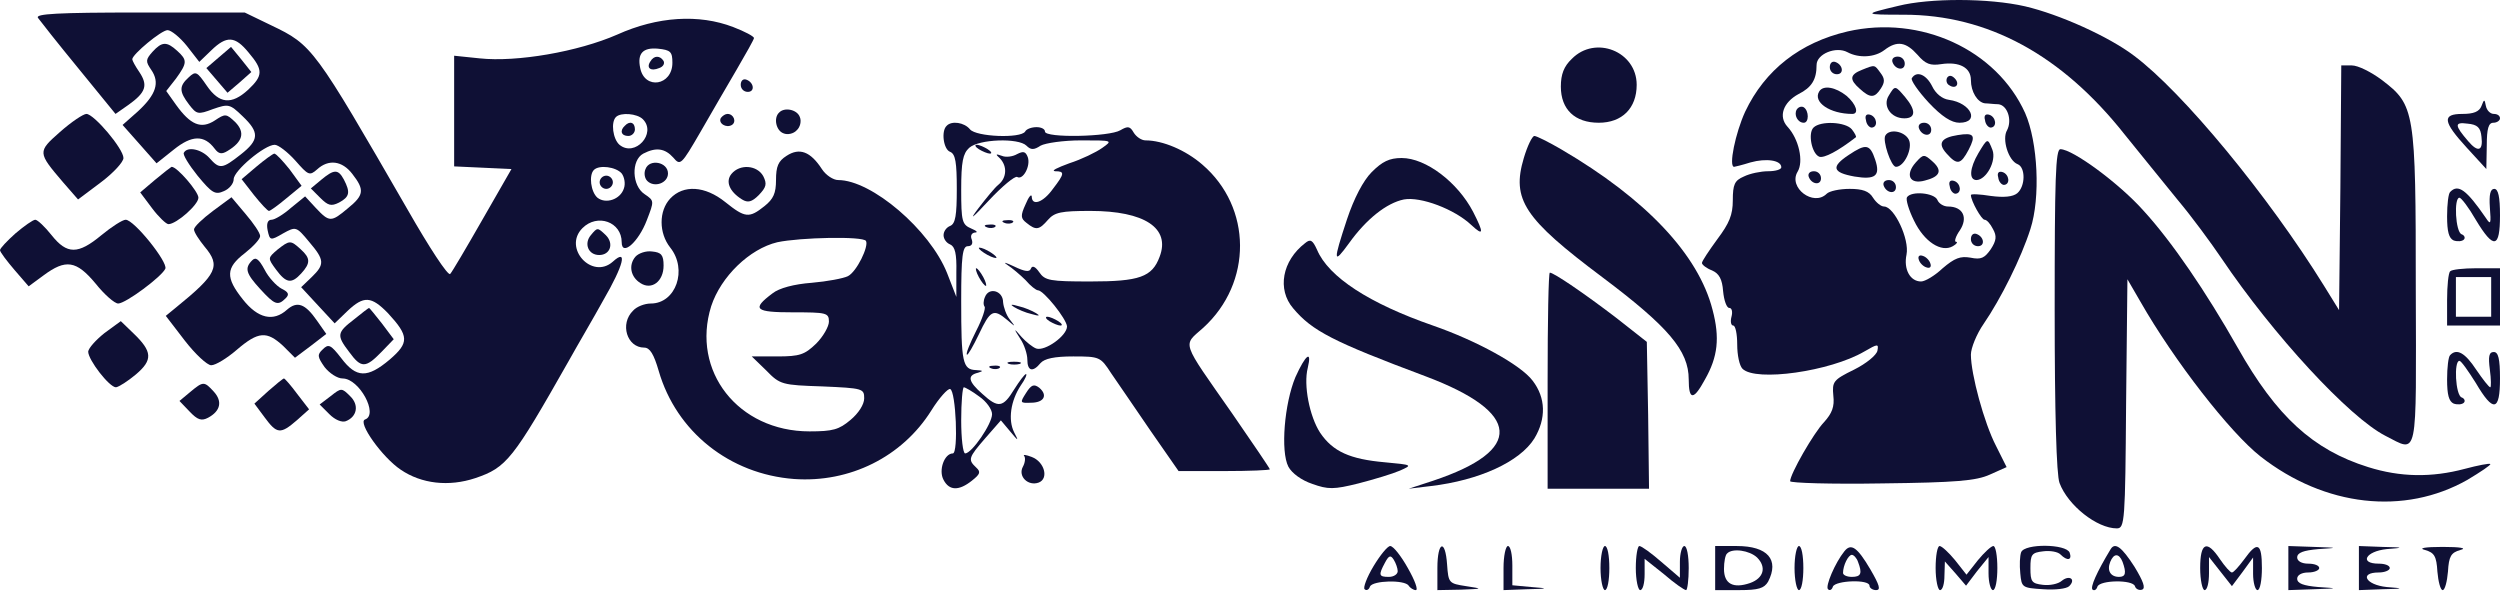 <svg width="756" height="179" viewBox="0 0 756 179" fill="none" xmlns="http://www.w3.org/2000/svg">
<path d="M574 1.784C563.333 4.317 563.333 4.45 575.733 4.45C601.067 4.45 623.467 16.584 642.533 40.717C647.2 46.45 654.267 55.25 658.533 60.45C662.8 65.517 668.667 73.517 671.733 78.05C687.467 101.384 710.4 126.184 721.333 131.784C731.333 136.85 730.667 139.917 730.533 87.384C730.533 33.384 730.267 31.784 720.267 24.184C717.067 21.784 713.067 19.784 711.2 19.784H708L707.733 56.717L707.333 93.784L702.8 86.45C685.867 59.117 660 27.784 645.333 16.85C637.6 10.984 622.667 4.317 612.4 1.917C601.333 -0.616 583.6 -0.616 574 1.784Z" fill="#0F1035"/>
<path d="M11.467 5.384C12.133 6.317 17.6 13.25 23.733 20.717L34.933 34.45L38.933 31.65C44.133 27.917 44.8 25.784 42.133 21.784C40.933 20.05 40 18.317 40 17.917C40 16.45 48.8 9.117 50.667 9.117C51.733 9.117 54.4 11.25 56.533 13.917L60.267 18.717L63.867 15.25C68.533 10.717 71.067 10.85 75.2 15.917C79.6 21.117 79.6 22.85 75.067 27.117C70 31.784 66.267 31.384 62.533 25.917C59.6 21.65 59.2 21.384 57.067 23.384C54.133 26.05 54.133 27.65 57.2 31.65C59.467 34.584 59.867 34.717 64.4 32.984C69.067 31.384 69.467 31.384 73.333 35.117C78.533 40.05 78.4 42.317 72.8 46.717C67.2 51.117 66.4 51.25 63.333 47.784C60.933 45.117 56.667 44.184 55.6 46.184C55.2 46.717 57.067 49.784 59.733 53.117C64.133 58.45 65.067 58.984 67.733 57.784C69.333 57.117 70.667 55.517 70.667 54.184C70.667 51.65 80 43.784 83.067 43.784C84.133 43.784 86.933 45.917 89.333 48.584C93.2 52.984 93.6 53.25 95.867 51.25C99.333 48.05 103.467 48.584 106.533 52.584C110.267 57.384 110.133 58.984 105.2 62.984C100.133 67.25 99.6 67.25 95.467 62.85L92.267 59.384L88 62.85C85.733 64.85 83.067 66.45 82.133 66.45C80.933 66.45 80.533 67.65 80.933 69.65C81.6 72.717 81.733 72.85 85.6 70.584C89.467 68.45 89.6 68.45 93.467 73.117C98.133 78.584 98.267 79.917 94.267 83.784L91.067 86.85L96.133 92.317L101.2 97.784L105.067 94.05C110 89.384 112.267 89.517 117.333 94.717C123.733 101.65 123.733 103.65 117.867 108.717C111.067 114.45 107.733 114.317 103.2 108.317C100 104.184 99.333 103.917 97.6 105.65C95.867 107.25 96 107.917 98.133 110.984C99.6 112.85 102 114.45 103.6 114.45C108.667 114.45 114.533 125.384 110.4 126.85C108 127.65 115.6 138.317 121.2 142.05C127.467 146.317 135.733 147.25 143.733 144.584C153.2 141.384 155.067 138.984 172 109.117C174.667 104.317 179.467 96.184 182.4 90.85C188.667 80.05 189.867 74.984 185.333 79.117C179.067 84.717 170.133 74.984 176.133 68.984C180.667 64.45 188 67.117 188 73.25C188 77.65 193.067 73.25 195.6 66.584C197.867 60.717 197.867 60.717 194.933 58.717C191.067 56.184 190.8 48.45 194.533 46.45C198.4 44.45 201.067 44.85 203.6 47.65C205.733 50.184 206 49.917 211.733 40.05C214.933 34.45 220 25.784 222.8 20.984C225.6 16.184 228 11.917 228 11.517C228 10.984 225.2 9.517 221.733 8.184C211.333 4.184 198.8 4.984 186.667 10.45C174.8 15.65 156.267 18.85 145.067 17.65L137.333 16.85V33.65V50.317L146 50.717L154.667 51.117L145.867 66.45C141.067 74.85 136.667 82.317 136.133 82.85C135.467 83.517 129.733 74.717 123.333 63.517C94.933 14.317 94.533 13.65 82 7.65L74 3.784H42.267C17.2 3.784 10.667 4.184 11.467 5.384ZM203.333 18.984C203.333 25.917 194.933 27.25 193.6 20.584C192.667 16.184 194.4 14.317 198.933 14.717C202.8 15.117 203.333 15.65 203.333 18.984ZM194.4 36.05C198.667 40.317 192 47.65 187.333 43.784C185.333 42.05 184.667 36.984 186.267 35.384C187.733 33.917 192.667 34.317 194.4 36.05ZM188 52.45C188.8 53.517 189.2 55.517 188.667 56.984C187.6 60.317 183.2 61.784 180.667 59.784C178.667 58.05 178 52.984 179.6 51.384C181.2 49.784 186.267 50.45 188 52.45Z" fill="#0F1035"/>
<path d="M196.667 18.584C195.333 20.584 196.8 21.65 199.333 20.584C200.533 20.184 201.067 19.25 200.667 18.45C199.6 16.717 197.733 16.717 196.667 18.584Z" fill="#0F1035"/>
<path d="M188.933 38.05C187.333 39.517 187.867 41.117 190 41.117C191.067 41.117 192 40.184 192 39.117C192 36.984 190.4 36.45 188.933 38.05Z" fill="#0F1035"/>
<path d="M181.333 55.117C181.333 56.184 182.267 57.117 183.333 57.117C184.4 57.117 185.333 56.184 185.333 55.117C185.333 54.05 184.4 53.117 183.333 53.117C182.267 53.117 181.333 54.05 181.333 55.117Z" fill="#0F1035"/>
<path d="M558.667 9.517C544.4 12.85 533.733 21.117 527.733 33.784C524.8 40.184 522.667 50.45 524.4 50.45C524.533 50.45 526.8 49.917 529.333 49.117C534.133 47.784 538.667 48.45 538.667 50.584C538.667 51.25 536.933 51.784 534.667 51.784C532.533 51.784 529.2 52.45 527.333 53.384C524.533 54.584 524 55.784 524 60.584C524 64.984 522.933 67.517 519.333 72.317C516.8 75.784 514.667 78.984 514.667 79.517C514.667 80.05 516 81.117 517.733 81.784C519.867 82.717 520.8 84.45 521.067 88.05C521.333 90.85 522.133 93.117 522.933 93.117C523.733 93.117 524 94.317 523.6 95.784C523.2 97.25 523.467 98.45 524.133 98.45C524.8 98.45 525.333 100.984 525.333 104.184C525.333 107.384 526 110.584 526.933 111.517C530.933 115.517 553.467 112.317 563.733 106.317C567.867 103.917 568.133 103.917 567.733 106.05C567.467 107.384 564.4 109.917 560.667 111.784C554.4 114.85 554 115.384 554.4 119.65C554.8 122.984 554 124.984 551.6 127.65C548.4 130.984 541.333 143.384 541.333 145.517C541.333 146.05 553.733 146.45 569.067 146.184C591.6 145.917 597.6 145.384 601.733 143.517L606.8 141.25L603.6 134.85C600 127.917 596 113.117 596 107.25C596 105.25 597.733 100.984 599.867 97.917C605.067 90.317 611.2 78.05 614 69.25C617.067 59.784 616.267 42.984 612.4 34.184C603.733 14.984 580.8 4.45 558.667 9.517ZM579.867 16.584C582.267 19.384 583.733 19.917 587.067 19.384C592.533 18.584 596 20.45 596 24.184C596 27.784 598 30.984 600.267 31.25C601.2 31.25 603.067 31.517 604.267 31.517C607.067 31.784 608.533 36.317 606.933 39.384C605.333 42.05 607.333 48.584 610.133 49.65C612.533 50.584 612.533 56.317 610 58.45C608.667 59.517 606 59.784 602 59.25C598.667 58.717 596 58.584 596 58.984C596 60.717 599.2 66.45 600.133 66.45C600.8 66.45 601.867 67.65 602.667 69.25C603.867 71.384 603.733 72.717 602 75.384C600.133 78.05 599.067 78.584 595.867 77.917C592.8 77.384 591.067 78.05 587.467 81.117C585.067 83.384 582.133 85.117 580.933 85.117C577.6 85.117 575.6 81.384 576.533 76.984C577.467 72.317 572.8 62.45 569.733 62.45C568.8 62.45 567.333 61.25 566.4 59.784C565.2 57.784 563.2 57.117 559.333 57.117C556.267 57.117 553.2 57.784 552.4 58.584C548.4 62.584 540.667 56.717 543.6 51.917C545.467 48.85 544 42.05 540.533 38.317C537.733 35.25 539.2 30.984 543.867 28.45C547.867 26.45 549.333 24.05 549.333 19.65C549.333 16.317 555.2 13.917 558.667 15.784C562.133 17.65 566.933 17.384 569.867 15.117C573.733 12.184 576.4 12.717 579.867 16.584Z" fill="#0F1035"/>
<path d="M572.267 18.717C573.067 21.117 576 21.517 576 19.25C576 18.05 575.067 17.117 573.867 17.117C572.667 17.117 572 17.784 572.267 18.717Z" fill="#0F1035"/>
<path d="M553.333 20.317C553.333 21.517 554.267 22.45 555.467 22.45C557.733 22.45 557.333 19.517 554.933 18.717C554 18.45 553.333 19.117 553.333 20.317Z" fill="#0F1035"/>
<path d="M563.067 21.117C559.333 22.584 559.2 24.05 562.4 26.85C565.6 29.784 566.933 29.65 568.8 26.717C570 24.85 570 23.784 568.667 22.05C566.8 19.517 567.067 19.517 563.067 21.117Z" fill="#0F1035"/>
<path d="M578.133 23.65C577.733 24.184 580 27.517 583.2 30.984C587.2 35.25 590.133 37.117 592.533 37.117C598.8 37.117 596.133 31.117 589.333 30.184C587.333 29.917 585.333 28.317 584.267 26.05C582.533 22.584 579.6 21.25 578.133 23.65Z" fill="#0F1035"/>
<path d="M588.8 23.517C588.4 24.317 588.667 25.384 589.467 25.784C591.467 27.117 592.8 25.384 591.067 23.65C590.133 22.717 589.333 22.717 588.8 23.517Z" fill="#0F1035"/>
<path d="M550.133 27.65C548.133 30.85 553.333 34.45 560.133 34.45C562.267 34.45 561.333 31.517 558.4 28.984C555.067 26.317 551.333 25.65 550.133 27.65Z" fill="#0F1035"/>
<path d="M571.2 28.85C569.2 31.917 571.733 35.784 575.867 35.784C579.333 35.784 579.467 33.384 576.133 29.384C573.067 25.784 573.067 25.784 571.2 28.85Z" fill="#0F1035"/>
<path d="M543.333 33.117C542.4 34.717 543.6 37.117 545.467 37.117C547.067 37.117 547.067 33.517 545.467 32.45C544.8 32.05 543.867 32.317 543.333 33.117Z" fill="#0F1035"/>
<path d="M564.267 36.317C564.4 37.65 565.333 38.584 566 38.584C568 38.45 567.6 35.384 565.6 34.717C564.4 34.317 563.867 34.984 564.267 36.317Z" fill="#0F1035"/>
<path d="M600.267 36.317C600.4 37.65 601.333 38.584 602 38.584C604 38.45 603.6 35.384 601.6 34.717C600.4 34.317 599.867 34.984 600.267 36.317Z" fill="#0F1035"/>
<path d="M548.4 38.584C546.667 40.317 547.867 46.45 550.133 47.384C551.6 47.917 555.867 45.65 561.2 41.517C561.467 41.384 560.933 40.317 560 39.117C558.133 36.85 550.533 36.45 548.4 38.584Z" fill="#0F1035"/>
<path d="M580.267 38.717C581.067 41.117 584 41.517 584 39.25C584 38.05 583.067 37.117 581.867 37.117C580.667 37.117 580 37.784 580.267 38.717Z" fill="#0F1035"/>
<path d="M570.133 40.984C569.2 42.45 571.867 50.45 573.333 50.45C575.867 50.45 578.533 44.717 577.2 42.184C575.867 39.65 571.333 38.85 570.133 40.984Z" fill="#0F1035"/>
<path d="M592 40.85C586.933 41.65 585.867 43.384 588.667 46.45C591.867 50.05 592.933 49.784 595.333 45.25C597.6 40.85 596.933 40.05 592 40.85Z" fill="#0F1035"/>
<path d="M598.267 46.317C595.6 50.85 595.333 54.45 597.733 54.45C600.667 54.317 603.733 48.717 602.533 45.384C601.067 41.65 601.067 41.65 598.267 46.317Z" fill="#0F1035"/>
<path d="M559.067 46.85C553.6 50.45 554.133 52.184 560.8 53.384C567.2 54.45 568.667 53.117 567.067 48.317C565.467 43.517 564.267 43.384 559.067 46.85Z" fill="#0F1035"/>
<path d="M579.333 49.117C576 52.85 577.467 55.917 582.133 54.584C586.8 53.384 587.467 51.517 584.267 48.717C581.867 46.584 581.6 46.584 579.333 49.117Z" fill="#0F1035"/>
<path d="M546.933 53.384C547.733 55.784 550.667 56.184 550.667 53.917C550.667 52.717 549.733 51.784 548.533 51.784C547.333 51.784 546.667 52.45 546.933 53.384Z" fill="#0F1035"/>
<path d="M604.267 53.65C604.4 54.984 605.333 55.917 606 55.917C608 55.784 607.6 52.717 605.6 52.05C604.4 51.65 603.867 52.317 604.267 53.65Z" fill="#0F1035"/>
<path d="M569.6 56.05C570.4 58.45 573.333 58.85 573.333 56.584C573.333 55.384 572.4 54.45 571.2 54.45C570 54.45 569.333 55.117 569.6 56.05Z" fill="#0F1035"/>
<path d="M589.6 56.317C589.733 57.65 590.667 58.584 591.333 58.584C593.333 58.45 592.933 55.384 590.933 54.717C589.733 54.317 589.2 54.984 589.6 56.317Z" fill="#0F1035"/>
<path d="M576.667 59.65C576.267 60.317 577.2 63.517 578.8 66.717C581.867 73.117 587.067 76.45 590.533 74.45C591.733 73.784 592.133 73.117 591.467 73.117C590.933 73.117 591.333 71.517 592.667 69.65C595.2 65.784 593.6 62.45 589.067 62.45C587.733 62.45 586.267 61.517 585.867 60.45C584.933 58.317 578 57.65 576.667 59.65Z" fill="#0F1035"/>
<path d="M596 72.317C596 73.517 596.933 74.45 598.133 74.45C600.4 74.45 600 71.517 597.6 70.717C596.667 70.45 596 71.117 596 72.317Z" fill="#0F1035"/>
<path d="M580.267 78.584C580.533 79.517 581.6 80.584 582.533 80.85C583.6 81.25 584.133 80.717 583.733 79.65C583.467 78.717 582.4 77.65 581.467 77.384C580.4 76.984 579.867 77.517 580.267 78.584Z" fill="#0F1035"/>
<path d="M46.133 15.65C44 18.05 44 18.584 45.733 21.117C48.4 24.984 47.2 28.584 41.733 33.65L37.067 37.784L42.267 43.65L47.333 49.384L52.533 45.25C58 40.85 61.733 40.717 64.933 44.984C66.133 46.584 67.067 46.717 68.8 45.65C73.467 42.85 74.133 40.05 71.2 36.984C68.4 34.317 68.133 34.317 64.933 36.45C60.8 39.117 57.6 37.784 53.2 31.65L50.267 27.517L53.2 23.784C56.667 18.984 56.667 18.184 53.6 15.384C50.4 12.45 48.933 12.584 46.133 15.65Z" fill="#0F1035"/>
<path d="M66.133 17.384L62.4 20.584L65.6 24.317L68.8 28.05L72.4 24.984L76 21.784L72.933 17.917L69.867 14.184L66.133 17.384Z" fill="#0F1035"/>
<path d="M475.333 17.784C472.933 20.05 472 22.45 472 26.184C472 33.117 476.267 37.117 483.467 37.117C490.533 37.117 494.933 32.717 494.933 25.65C494.933 15.517 482.4 10.584 475.333 17.784Z" fill="#0F1035"/>
<path d="M224 25.65C224 26.85 224.933 27.784 226.133 27.784C228.4 27.784 228 24.85 225.6 24.05C224.667 23.784 224 24.45 224 25.65Z" fill="#0F1035"/>
<path d="M750.4 32.05C749.733 33.784 748 34.45 744.667 34.45C738.4 34.45 738.667 36.717 746 44.717L751.867 51.117L752 44.05C752 38.85 752.533 37.117 754 37.117C755.067 37.117 756 36.45 756 35.784C756 34.984 755.2 34.45 754.133 34.45C753.067 34.45 752 33.384 751.733 32.05C751.333 29.917 751.2 29.917 750.4 32.05ZM750.4 41.384C750.933 45.65 749.333 46.184 746.4 42.717C742.267 37.917 742.133 36.85 746.133 37.384C749.2 37.65 750.133 38.584 750.4 41.384Z" fill="#0F1035"/>
<path d="M235.6 34.05C233.867 35.65 234.667 39.517 236.933 40.317C238.133 40.85 240 40.45 240.933 39.384C242 38.45 242.4 36.584 241.867 35.384C241.067 33.117 237.2 32.317 235.6 34.05Z" fill="#0F1035"/>
<path d="M18.133 39.917C11.333 45.917 11.333 46.05 19.067 55.117L23.6 60.317L30.533 55.117C34.267 52.317 37.333 48.984 37.333 47.784C37.333 44.984 28.4 34.45 26.133 34.45C25.2 34.45 21.6 36.85 18.133 39.917Z" fill="#0F1035"/>
<path d="M218 35.65C217.067 37.25 219.6 38.85 221.333 37.784C222.8 36.85 221.867 34.45 220 34.45C219.333 34.45 218.533 34.984 218 35.65Z" fill="#0F1035"/>
<path d="M286.267 38.05C284.533 39.65 285.333 45.25 287.333 45.917C288.933 46.584 289.333 49.117 289.333 57.117C289.333 65.117 288.933 67.65 287.333 68.317C286.267 68.717 285.333 69.917 285.333 71.117C285.333 72.317 286.267 73.517 287.333 73.917C288.8 74.584 289.333 76.717 289.2 82.317V89.784L286.4 82.584C281.2 69.517 263.6 54.45 253.467 54.45C252 54.45 249.733 52.984 248.533 51.117C245.067 45.784 241.733 44.584 237.867 47.117C235.333 48.717 234.667 50.317 234.667 54.45C234.667 58.45 233.867 60.184 231.2 62.317C226.533 66.05 225.333 65.917 219.333 61.117C213.2 56.184 206.667 55.784 202.667 60.05C199.2 63.784 199.2 70.45 202.667 74.85C208 81.517 204.4 91.784 196.8 91.784C194.933 91.784 192.533 92.717 191.467 93.917C187.333 97.917 189.6 105.117 194.8 105.117C196.533 105.117 197.733 107.117 199.2 112.184C204.533 130.584 220.667 143.384 240.133 144.85C256.933 146.05 272.8 138.184 281.6 124.184C284 120.317 286.667 117.384 287.333 117.65C289.067 118.184 289.867 137.117 288.133 137.117C285.6 137.117 283.733 142.184 285.333 145.117C287.067 148.45 290 148.45 293.867 145.384C296.4 143.384 296.667 142.717 295.2 141.384C292.667 138.984 292.8 138.45 298 132.45L302.667 127.117L305.467 130.45C308 133.517 308.133 133.517 306.667 130.717C304.8 126.984 305.6 121.25 308.667 116.584C310 114.717 310.667 113.117 310.267 113.117C309.867 113.117 308.267 115.25 306.667 117.784C303.333 123.25 301.867 123.517 297.067 119.117C292.8 115.384 292.4 113.517 295.733 112.717C297.467 112.184 297.333 112.05 295.2 111.917C291.067 111.784 290.667 109.65 290.667 90.984C290.667 77.384 291.067 74.45 292.667 74.45C293.867 74.45 294.267 73.65 293.867 72.45C293.333 71.25 293.867 70.45 294.8 70.317C295.867 70.317 295.333 69.784 293.733 69.117C290.933 67.917 290.667 66.984 290.667 57.384C290.667 48.85 291.2 46.45 293.067 44.717C296 42.05 308 41.65 310.4 44.05C311.733 45.384 312.667 45.384 314.667 44.05C316.133 43.25 321.6 42.45 326.933 42.45C336.533 42.45 336.533 42.45 333.333 44.717C331.467 46.05 327.067 48.184 323.333 49.384C319.733 50.717 317.733 51.65 319.067 51.784C322 51.784 322 52.45 318.4 57.117C315.467 61.25 312 62.45 312 59.384C311.867 58.584 311.067 59.517 310.133 61.784C308.533 65.25 308.667 66.05 310.4 67.384C313.333 69.784 314.267 69.517 316.933 66.45C318.933 64.184 320.933 63.784 329.733 63.784C346.133 63.784 354 68.984 350.667 77.65C348.4 83.784 344.533 85.117 329.733 85.117C317.467 85.117 316 84.85 314.267 82.317C313.067 80.584 312.133 80.184 311.733 81.25C311.333 82.317 310 82.184 306.667 80.584C304.133 79.384 303.2 79.117 304.533 80.05C306 80.984 308.533 83.117 310.133 84.717C311.6 86.45 313.333 87.784 313.867 87.784C315.6 87.784 322.533 96.45 322.667 98.717C322.667 101.517 316 106.317 313.333 105.384C312.267 104.984 310.267 103.384 308.933 101.917C306.533 99.117 306.4 99.117 308.533 102.45C309.733 104.184 310.667 107.117 310.667 108.717C310.667 112.184 312.267 112.717 314.667 109.784C315.867 108.45 318.8 107.784 324.533 107.784C332.533 107.784 332.8 107.917 336 112.85C337.867 115.517 343.2 123.384 347.867 130.184L356.4 142.45H370.267C377.867 142.45 384 142.184 384 141.917C384 141.65 378.933 134.184 372.667 125.117C356.933 102.584 357.6 104.717 363.867 99.117C378.8 85.517 378.667 62.717 363.6 49.784C358.533 45.384 351.6 42.45 346.4 42.45C345.2 42.45 343.6 41.384 342.8 40.05C341.733 38.184 341.067 38.05 338.8 39.384C335.467 41.384 316 41.784 316 39.784C316 38.984 314.8 38.45 313.467 38.45C312 38.45 310.4 38.984 310 39.784C308.667 41.917 295.2 41.384 293.333 39.117C291.6 36.984 287.733 36.45 286.267 38.05ZM261.867 72.85C262.8 74.45 259.067 82.184 256.4 83.517C255.067 84.184 250.133 85.117 245.467 85.517C240.133 85.917 235.6 87.117 233.6 88.717C227.2 93.517 228.267 94.45 239.867 94.45C249.867 94.45 250.667 94.584 250.667 97.25C250.667 98.717 248.933 101.784 246.8 103.917C243.333 107.25 241.867 107.784 235.067 107.784H227.333L231.733 112.05C235.867 116.317 236.533 116.45 248.667 116.85C260.933 117.384 261.333 117.517 261.333 120.45C261.333 122.317 259.6 124.984 257.2 126.984C253.733 129.917 251.867 130.45 244.8 130.45C223.2 130.45 208.933 112.184 215.067 92.584C218 83.65 226.667 75.25 235.067 73.25C242 71.784 260.933 71.384 261.867 72.85ZM296.133 119.917C298.267 121.384 300 123.784 300 125.25C300 128.184 293.867 137.117 291.867 137.117C291.2 137.117 290.667 132.584 290.667 127.117C290.667 121.65 291.067 117.117 291.467 117.117C291.867 117.117 294 118.317 296.133 119.917Z" fill="#0F1035"/>
<path d="M460.8 47.784C457.067 60.317 460.8 66.05 484.667 83.917C504.533 98.85 510.667 106.05 510.667 114.717C510.667 121.117 512.133 121.117 515.6 114.717C519.467 107.917 520.133 102.184 517.867 93.65C513.6 76.984 497.733 60.184 472.267 45.25C468.4 42.984 464.667 41.117 464 41.117C463.333 41.117 461.867 44.184 460.8 47.784Z" fill="#0F1035"/>
<path d="M296 45.117C297.067 45.784 298.667 46.45 299.333 46.45C300.133 46.45 299.733 45.784 298.667 45.117C297.6 44.45 296.133 43.784 295.333 43.784C294.667 43.784 294.933 44.45 296 45.117Z" fill="#0F1035"/>
<path d="M307.6 46.584C306.267 47.384 304.133 47.65 302.933 47.117C301.067 46.45 300.933 46.584 302.4 47.917C304.667 50.317 304.4 53.784 302 55.784C300.8 56.717 298.133 60.05 295.867 62.984C292.933 66.85 293.867 66.184 299.067 60.584C303.067 56.317 306.933 53.117 307.6 53.517C309.333 54.584 311.733 50.184 310.8 47.517C310.133 45.784 309.467 45.65 307.6 46.584Z" fill="#0F1035"/>
<path d="M621.333 93.65C621.333 124.85 621.867 143.65 622.8 146.05C625.333 152.85 634.133 159.784 640.133 159.784C642.533 159.784 642.667 157.65 642.933 122.05L643.333 84.45L647.2 91.117C657.467 109.117 674.4 130.85 683.6 138.05C703.067 153.25 727.067 155.917 746.133 145.117C750.133 142.717 753.333 140.584 753.067 140.317C752.8 140.05 749.333 140.717 745.333 141.784C735.333 144.45 725.867 144.317 716.133 141.25C699.467 136.05 688.4 125.917 676.667 105.117C667.067 88.184 656.8 73.117 648.267 63.784C640.933 55.517 626.8 45.117 623.067 45.117C621.6 45.117 621.333 53.917 621.333 93.65Z" fill="#0F1035"/>
<path d="M77.467 50.45L73.067 54.184L76.8 58.984C78.933 61.65 80.933 63.784 81.333 63.784C81.733 63.784 84.133 62.05 86.667 59.917L91.2 56.184L87.6 51.25C85.467 48.584 83.467 46.45 82.933 46.45C82.4 46.584 80 48.317 77.467 50.45Z" fill="#0F1035"/>
<path d="M414.8 52.05C412.267 54.584 409.467 59.917 407.333 66.317C403.067 79.25 403.2 80.05 407.867 73.65C413.2 66.184 419.333 61.384 424.533 60.317C429.6 59.384 439.867 63.25 444.933 68.05C448.667 71.517 448.8 70.584 445.467 64.05C440.8 55.117 431.2 47.784 423.867 47.784C420.133 47.784 418 48.85 414.8 52.05Z" fill="#0F1035"/>
<path d="M195.2 51.117C194.667 52.317 194.933 53.917 195.733 54.717C197.867 56.85 202 55.384 202 52.45C202 48.984 196.4 47.917 195.2 51.117Z" fill="#0F1035"/>
<path d="M46.8 54.45L42.4 58.184L46 62.984C48 65.65 50.267 67.784 50.933 67.784C53.333 67.784 60 61.917 60 59.784C60 57.917 53.467 50.317 51.867 50.45C51.6 50.584 49.333 52.317 46.8 54.45Z" fill="#0F1035"/>
<path d="M221.2 52.584C219.333 54.85 220.533 57.917 224.4 60.317C226.133 61.384 227.333 61.117 229.467 58.984C231.733 56.584 232 55.65 230.8 53.25C228.933 49.917 223.733 49.517 221.2 52.584Z" fill="#0F1035"/>
<path d="M97.2 54.317L94 56.984L96.8 59.784C99.2 62.184 100.133 62.45 102.533 61.25C105.733 59.517 106 58.184 104 54.317C102.267 51.117 101.067 51.117 97.2 54.317Z" fill="#0F1035"/>
<path d="M740.933 58.05C740.4 58.45 740 61.784 740 65.384C740 70.05 740.533 72.05 742 72.717C743.2 73.117 744.533 72.984 745.067 72.45C745.6 71.917 745.2 71.117 744.4 70.85C742.533 70.184 742 59.784 743.733 59.784C744.267 59.784 746.533 62.717 748.667 66.45C754.133 75.517 756 75.117 756 65.117C756 59.517 755.467 57.117 754.267 57.117C753.067 57.117 752.667 58.85 752.933 62.717C753.333 67.65 753.2 68.184 751.733 65.917C745.867 57.384 743.333 55.517 740.933 58.05Z" fill="#0F1035"/>
<path d="M64.4 63.784C61.2 66.184 58.667 68.584 58.667 69.384C58.667 70.184 60.133 72.45 61.867 74.584C66.8 80.45 65.733 82.85 53.067 93.117L50.133 95.517L55.867 102.984C59.067 107.117 62.667 110.45 63.867 110.45C65.2 110.45 68.667 108.317 71.6 105.784C78.133 100.184 80.667 100.05 85.6 104.584L89.2 108.184L94 104.584L98.667 100.984L95.867 96.984C92.267 91.784 89.867 90.984 86.8 93.65C82.667 97.384 78 96.317 73.467 90.584C68.133 83.917 68.267 80.984 74 76.584C76.533 74.584 78.667 72.317 78.667 71.384C78.667 70.45 76.667 67.517 74.267 64.717L70 59.65L64.4 63.784Z" fill="#0F1035"/>
<path d="M4.667 70.584C2.133 72.85 0 75.117 0 75.65C0 76.184 2 78.85 4.4 81.65L8.667 86.584L13.2 83.25C19.867 78.317 23.067 78.717 28.933 85.784C31.6 89.117 34.667 91.784 35.733 91.784C38 91.784 48.933 83.65 50 81.25C50.8 79.25 40.533 66.45 38 66.45C37.067 66.45 33.733 68.584 30.667 71.117C23.6 76.984 20.267 76.984 15.6 71.117C13.6 68.584 11.333 66.45 10.667 66.45C10 66.45 7.333 68.317 4.667 70.584Z" fill="#0F1035"/>
<path d="M303.733 67.384C304.667 67.784 305.867 67.65 306.267 67.25C306.8 66.85 306 66.45 304.533 66.584C303.067 66.584 302.667 66.984 303.733 67.384Z" fill="#0F1035"/>
<path d="M298.4 68.717C299.333 69.117 300.533 68.984 300.933 68.584C301.467 68.184 300.667 67.784 299.2 67.917C297.733 67.917 297.333 68.317 298.4 68.717Z" fill="#0F1035"/>
<path d="M178.667 71.117C176.533 73.65 177.867 77.117 181.2 77.117C184.533 77.117 185.733 73.65 183.2 71.117C180.667 68.717 180.667 68.717 178.667 71.117Z" fill="#0F1035"/>
<path d="M394.667 73.517C387.733 78.85 386.133 87.517 391.067 93.25C396.8 100.05 402.933 103.25 431.067 113.784C460.133 124.717 460.933 136.184 433.333 145.384L426 147.784L432.667 146.984C447.333 145.25 459.6 139.65 464 132.584C467.6 126.584 467.467 120.317 463.467 115.117C459.867 110.317 446.4 102.984 433.333 98.45C414.133 91.784 401.733 83.784 398.267 75.517C396.933 72.584 396.267 72.184 394.667 73.517Z" fill="#0F1035"/>
<path d="M83.867 75.517C80.933 78.05 80.933 78.05 83.467 81.517C86.533 85.65 88.133 85.917 91.067 82.717C94 79.517 93.867 78.05 90.933 75.384C87.867 72.584 87.6 72.584 83.867 75.517Z" fill="#0F1035"/>
<path d="M296 74.984C296 75.384 297.2 76.317 298.667 77.117C300.133 77.917 301.333 78.184 301.333 77.917C301.333 77.517 300.133 76.584 298.667 75.784C297.2 74.984 296 74.717 296 74.984Z" fill="#0F1035"/>
<path d="M192.133 77.65C190 80.184 190.667 83.784 193.733 85.65C197.067 87.784 200.667 85.117 200.667 80.317C200.667 77.117 200 76.317 197.2 76.05C195.333 75.784 193.067 76.584 192.133 77.65Z" fill="#0F1035"/>
<path d="M76.267 78.717C73.867 81.117 74.4 82.717 78.667 87.384C83.067 92.184 84 92.584 86.4 90.184C87.6 88.984 87.2 88.317 85.067 87.25C83.6 86.45 81.2 83.917 80 81.517C78.267 78.317 77.333 77.65 76.267 78.717Z" fill="#0F1035"/>
<path d="M296 83.784C296.8 85.25 297.733 86.45 298.133 86.45C298.4 86.45 298.133 85.25 297.333 83.784C296.533 82.317 295.6 81.117 295.2 81.117C294.933 81.117 295.2 82.317 296 83.784Z" fill="#0F1035"/>
<path d="M740.933 82.05C740.4 82.45 740 86.45 740 90.717V98.45H748H756V89.784V81.117H748.933C744.933 81.117 741.333 81.517 740.933 82.05ZM753.333 89.784V95.784H748H742.667V89.784V83.784H748H753.333V89.784Z" fill="#0F1035"/>
<path d="M468 115.117V147.784H483.333H498.667L498.4 125.517L498 103.384L488.667 96.05C479.067 88.717 469.867 82.45 468.667 82.45C468.267 82.45 468 97.117 468 115.117Z" fill="#0F1035"/>
<path d="M297.867 89.784C297.333 90.984 297.333 92.184 297.733 92.717C298.133 93.117 297.067 96.45 295.2 100.05C293.333 103.784 292 106.984 292.4 107.25C292.667 107.517 294.267 104.717 296 101.117C299.467 93.784 300.4 93.25 304.533 96.717C307.2 98.984 307.2 98.984 305.333 96.584C304.267 95.25 303.467 92.85 303.333 91.384C303.333 87.917 299.067 86.717 297.867 89.784Z" fill="#0F1035"/>
<path d="M306.667 92.85C307.733 93.517 310.133 94.584 312 94.984C314.267 95.65 314.667 95.517 313.333 94.717C312.267 94.05 309.867 92.984 308 92.584C305.733 91.917 305.333 92.05 306.667 92.85Z" fill="#0F1035"/>
<path d="M107.067 96.584C101.867 100.584 101.733 101.384 105.6 106.45C109.2 111.384 110.533 111.384 115.333 106.45L119.067 102.584L115.467 97.784C113.467 95.25 111.733 93.117 111.6 93.117C111.467 93.117 109.333 94.717 107.067 96.584Z" fill="#0F1035"/>
<path d="M317.333 97.117C318.4 97.784 320 98.45 320.667 98.45C321.467 98.45 321.067 97.784 320 97.117C318.933 96.45 317.467 95.784 316.667 95.784C316 95.784 316.267 96.45 317.333 97.117Z" fill="#0F1035"/>
<path d="M31.6 100.717C28.933 102.85 26.8 105.25 26.667 106.317C26.667 108.85 33.067 117.117 35.067 117.117C36 116.984 38.667 115.25 41.067 113.25C46.267 108.85 46.133 106.317 40.267 100.717L36.533 97.117L31.6 100.717Z" fill="#0F1035"/>
<path d="M740.933 107.384C740.4 107.784 740 111.117 740 114.717C740 119.384 740.533 121.384 742 122.05C743.2 122.45 744.533 122.317 745.067 121.784C745.6 121.25 745.2 120.45 744.4 120.184C742.533 119.517 742 109.117 743.733 109.117C744.267 109.117 746.4 112.184 748.667 115.784C754 124.85 756 124.45 756 114.45C756 108.45 755.467 106.45 754.133 106.45C752.667 106.45 752.4 107.784 752.933 111.784C753.333 114.717 753.333 117.117 753.067 117.117C752.667 117.117 750.8 114.717 748.8 111.784C745.467 106.717 742.933 105.25 740.933 107.384Z" fill="#0F1035"/>
<path d="M391.733 114.05C388.4 122.05 387.2 136.45 389.6 141.117C390.667 143.117 393.6 145.25 396.8 146.317C401.6 148.05 403.333 148.05 410.8 146.184C415.467 144.984 421.2 143.25 423.333 142.317C427.2 140.584 427.2 140.584 418.667 139.784C408.267 138.85 403.067 136.584 399.2 130.85C396 125.917 394.133 116.45 395.467 111.25C396.8 105.65 394.8 107.25 391.733 114.05Z" fill="#0F1035"/>
<path d="M305.067 110.05C305.867 110.317 307.467 110.317 308.4 110.05C309.2 109.65 308.533 109.384 306.667 109.384C304.8 109.384 304.133 109.65 305.067 110.05Z" fill="#0F1035"/>
<path d="M299.733 111.384C300.667 111.784 301.867 111.65 302.267 111.25C302.8 110.85 302 110.45 300.533 110.584C299.067 110.584 298.667 110.984 299.733 111.384Z" fill="#0F1035"/>
<path d="M81.2 118.184L76.933 122.05L80 126.184C83.733 131.25 84.8 131.384 89.733 127.117L93.467 123.784L89.867 119.117C88 116.584 86.133 114.45 85.867 114.45C85.6 114.45 83.467 116.184 81.2 118.184Z" fill="#0F1035"/>
<path d="M57.467 118.584L54.267 121.25L57.333 124.45C59.733 126.984 60.933 127.384 62.933 126.317C66.667 124.317 67.333 121.384 64.667 118.45C61.733 115.25 61.467 115.25 57.467 118.584Z" fill="#0F1035"/>
<path d="M310.267 118.85C308.4 121.784 308.4 121.917 311.733 121.784C315.733 121.784 316.933 119.517 314.267 117.25C312.667 116.05 311.867 116.317 310.267 118.85Z" fill="#0F1035"/>
<path d="M100 119.784L96.667 122.317L99.6 125.25C101.333 126.984 103.333 127.784 104.533 127.384C108 126.05 108.667 122.45 105.867 119.784C103.333 117.25 103.2 117.25 100 119.784Z" fill="#0F1035"/>
<path d="M309.733 137.917C310.133 138.45 310 139.917 309.333 141.117C307.733 144.05 310.933 147.117 314.133 145.917C317.2 144.717 315.867 139.65 312 138.184C310.267 137.517 309.2 137.384 309.733 137.917Z" fill="#0F1035"/>
<path d="M415.333 171.25C413.333 174.584 412.133 177.784 412.667 178.184C413.2 178.717 414 178.317 414.267 177.384C415.067 175.517 424.8 175.25 426 177.117C426.4 177.784 427.467 178.45 428.133 178.45C428.933 178.45 427.867 175.517 425.733 171.784C423.733 168.184 421.333 165.117 420.4 165.117C419.6 165.117 417.333 167.917 415.333 171.25ZM422.667 172.717C422.667 173.65 421.467 174.45 420 174.45C416.933 174.45 416.8 173.917 418.8 170.184C420 167.917 420.533 167.784 421.467 169.25C422.133 170.317 422.667 171.917 422.667 172.717Z" fill="#0F1035"/>
<path d="M434.667 171.784V178.45L441.733 178.317C448.533 178.05 448.533 178.05 443.333 177.25C438.133 176.45 438 176.317 437.6 170.717C437.067 162.85 434.667 163.65 434.667 171.784Z" fill="#0F1035"/>
<path d="M454.667 171.784V178.45L461.733 178.184C468.4 178.05 468.4 177.917 463.067 177.517L457.333 176.984V170.984C457.333 167.784 456.8 165.117 456 165.117C455.333 165.117 454.667 168.05 454.667 171.784Z" fill="#0F1035"/>
<path d="M484 171.784C484 175.384 484.667 178.45 485.333 178.45C486.133 178.45 486.667 175.384 486.667 171.784C486.667 168.05 486.133 165.117 485.333 165.117C484.667 165.117 484 168.05 484 171.784Z" fill="#0F1035"/>
<path d="M494.667 171.784C494.667 175.384 495.333 178.45 496 178.45C496.8 178.45 497.333 176.317 497.333 173.65V168.984L503.2 173.65C506.267 176.317 509.333 178.45 509.867 178.45C510.267 178.45 510.667 175.384 510.667 171.784C510.667 168.05 510.133 165.117 509.333 165.117C508.667 165.117 508 167.25 508 169.917V174.717L502.4 169.917C499.333 167.25 496.4 165.117 495.733 165.117C495.2 165.117 494.667 168.05 494.667 171.784Z" fill="#0F1035"/>
<path d="M518.667 171.784V178.45H526C531.733 178.45 533.467 177.917 534.667 175.917C538.133 169.25 534.533 165.117 525.2 165.117H518.667V171.784ZM531.333 168.584C534.267 171.517 533.333 174.85 529.2 176.317C524.133 178.05 521.333 176.584 521.333 172.05C521.333 169.917 521.733 167.784 522.267 167.384C523.867 165.65 529.067 166.45 531.333 168.584Z" fill="#0F1035"/>
<path d="M542.667 171.784C542.667 175.384 543.333 178.45 544 178.45C544.8 178.45 545.333 175.384 545.333 171.784C545.333 168.05 544.8 165.117 544 165.117C543.333 165.117 542.667 168.05 542.667 171.784Z" fill="#0F1035"/>
<path d="M557.733 166.717C554.933 170.184 551.867 177.384 552.8 178.184C553.333 178.717 554 178.317 554.267 177.384C555.067 175.517 565.333 175.117 565.333 177.117C565.333 177.784 566.267 178.45 567.333 178.45C568.8 178.45 568.4 176.984 565.6 172.184C561.6 165.384 559.733 164.184 557.733 166.717ZM561.867 169.917C563.2 173.384 562.8 174.45 560 174.45C558.533 174.45 557.333 173.917 557.333 173.25C557.333 170.984 558.933 167.784 560 167.784C560.533 167.784 561.467 168.717 561.867 169.917Z" fill="#0F1035"/>
<path d="M585.333 171.784C585.333 175.384 586 178.45 586.667 178.45C587.467 178.45 588 176.45 588 174.05L588.133 169.784L591.333 173.384L594.533 177.117L597.867 172.717L601.333 168.45V173.384C601.333 176.184 602 178.45 602.667 178.45C603.467 178.45 604 175.384 604 171.784C604 168.05 603.467 165.117 602.8 165.117C602.133 165.117 600 167.117 598.133 169.384L594.667 173.784L591.2 169.384C589.333 167.117 587.2 165.117 586.533 165.117C585.867 165.117 585.333 168.05 585.333 171.784Z" fill="#0F1035"/>
<path d="M611.2 166.984C610.8 168.05 610.667 170.85 610.933 173.384C611.333 177.65 611.467 177.784 617.867 178.184C621.467 178.45 624.933 178.05 625.733 177.25C627.867 175.117 625.733 173.784 623.467 175.65C622.4 176.584 619.867 177.117 617.733 176.85C614.4 176.45 614 175.917 614 171.784C614 167.65 614.4 167.117 617.867 166.717C620 166.45 622.267 166.85 623.067 167.65C625.2 169.784 626.667 169.384 625.867 167.117C624.8 164.45 612.267 164.317 611.2 166.984Z" fill="#0F1035"/>
<path d="M638.267 166.05C634 173.117 632 177.65 632.8 178.317C633.333 178.717 634 178.317 634.267 177.384C635.067 175.384 644.933 175.25 645.6 177.25C645.867 178.184 646.933 178.584 647.733 178.317C648.933 177.917 648.133 175.784 645.467 171.384C641.6 165.384 639.6 163.917 638.267 166.05ZM641.867 169.917C643.067 173.25 642.8 174.45 640.8 174.45C638.267 174.45 637.067 172.584 638.133 169.917C639.2 167.25 640.8 167.25 641.867 169.917Z" fill="#0F1035"/>
<path d="M665.333 171.784C665.333 175.384 666 178.45 666.667 178.45C667.467 178.45 668 176.184 668 173.384V168.45L671.467 172.85L674.933 177.25L678.133 172.984L681.333 168.584V173.517C681.333 176.184 682 178.45 682.667 178.45C683.467 178.45 684 175.384 684 171.784C684 164.184 682.667 163.517 678.667 169.117C677.067 171.25 675.467 173.117 674.933 173.117C674.4 173.117 672.8 171.25 671.333 169.117C667.333 163.117 665.333 164.05 665.333 171.784Z" fill="#0F1035"/>
<path d="M692 171.784V178.45L699.733 178.184C707.2 177.917 707.2 177.917 701.067 177.517C696.533 177.117 694.667 176.45 694.667 174.984C694.667 173.917 696 173.117 698 173.117C699.867 173.117 701.333 172.45 701.333 171.784C701.333 170.984 699.867 170.45 698 170.45C696 170.45 694.667 169.65 694.667 168.584C694.667 167.117 696.533 166.45 701.067 166.05C707.2 165.65 707.2 165.65 699.733 165.384L692 165.117V171.784Z" fill="#0F1035"/>
<path d="M713.333 171.784V178.45L720.4 178.184C727.067 178.05 727.067 177.917 721.733 177.517C715.333 176.85 713.333 173.117 719.333 173.117C721.2 173.117 722.667 172.45 722.667 171.784C722.667 170.984 721.2 170.45 719.333 170.45C713.333 170.45 715.333 166.717 721.733 166.05C727.067 165.65 727.067 165.517 720.4 165.384L713.333 165.117V171.784Z" fill="#0F1035"/>
<path d="M733.333 166.317C736.133 167.117 736.8 168.184 737.067 172.85C737.333 175.917 738 178.45 738.667 178.45C739.333 178.45 740 175.917 740.267 172.85C740.533 168.184 741.2 167.117 744 166.317C746.133 165.784 744.133 165.384 738.667 165.384C733.2 165.384 731.2 165.784 733.333 166.317Z" fill="#0F1035"/>
</svg>
